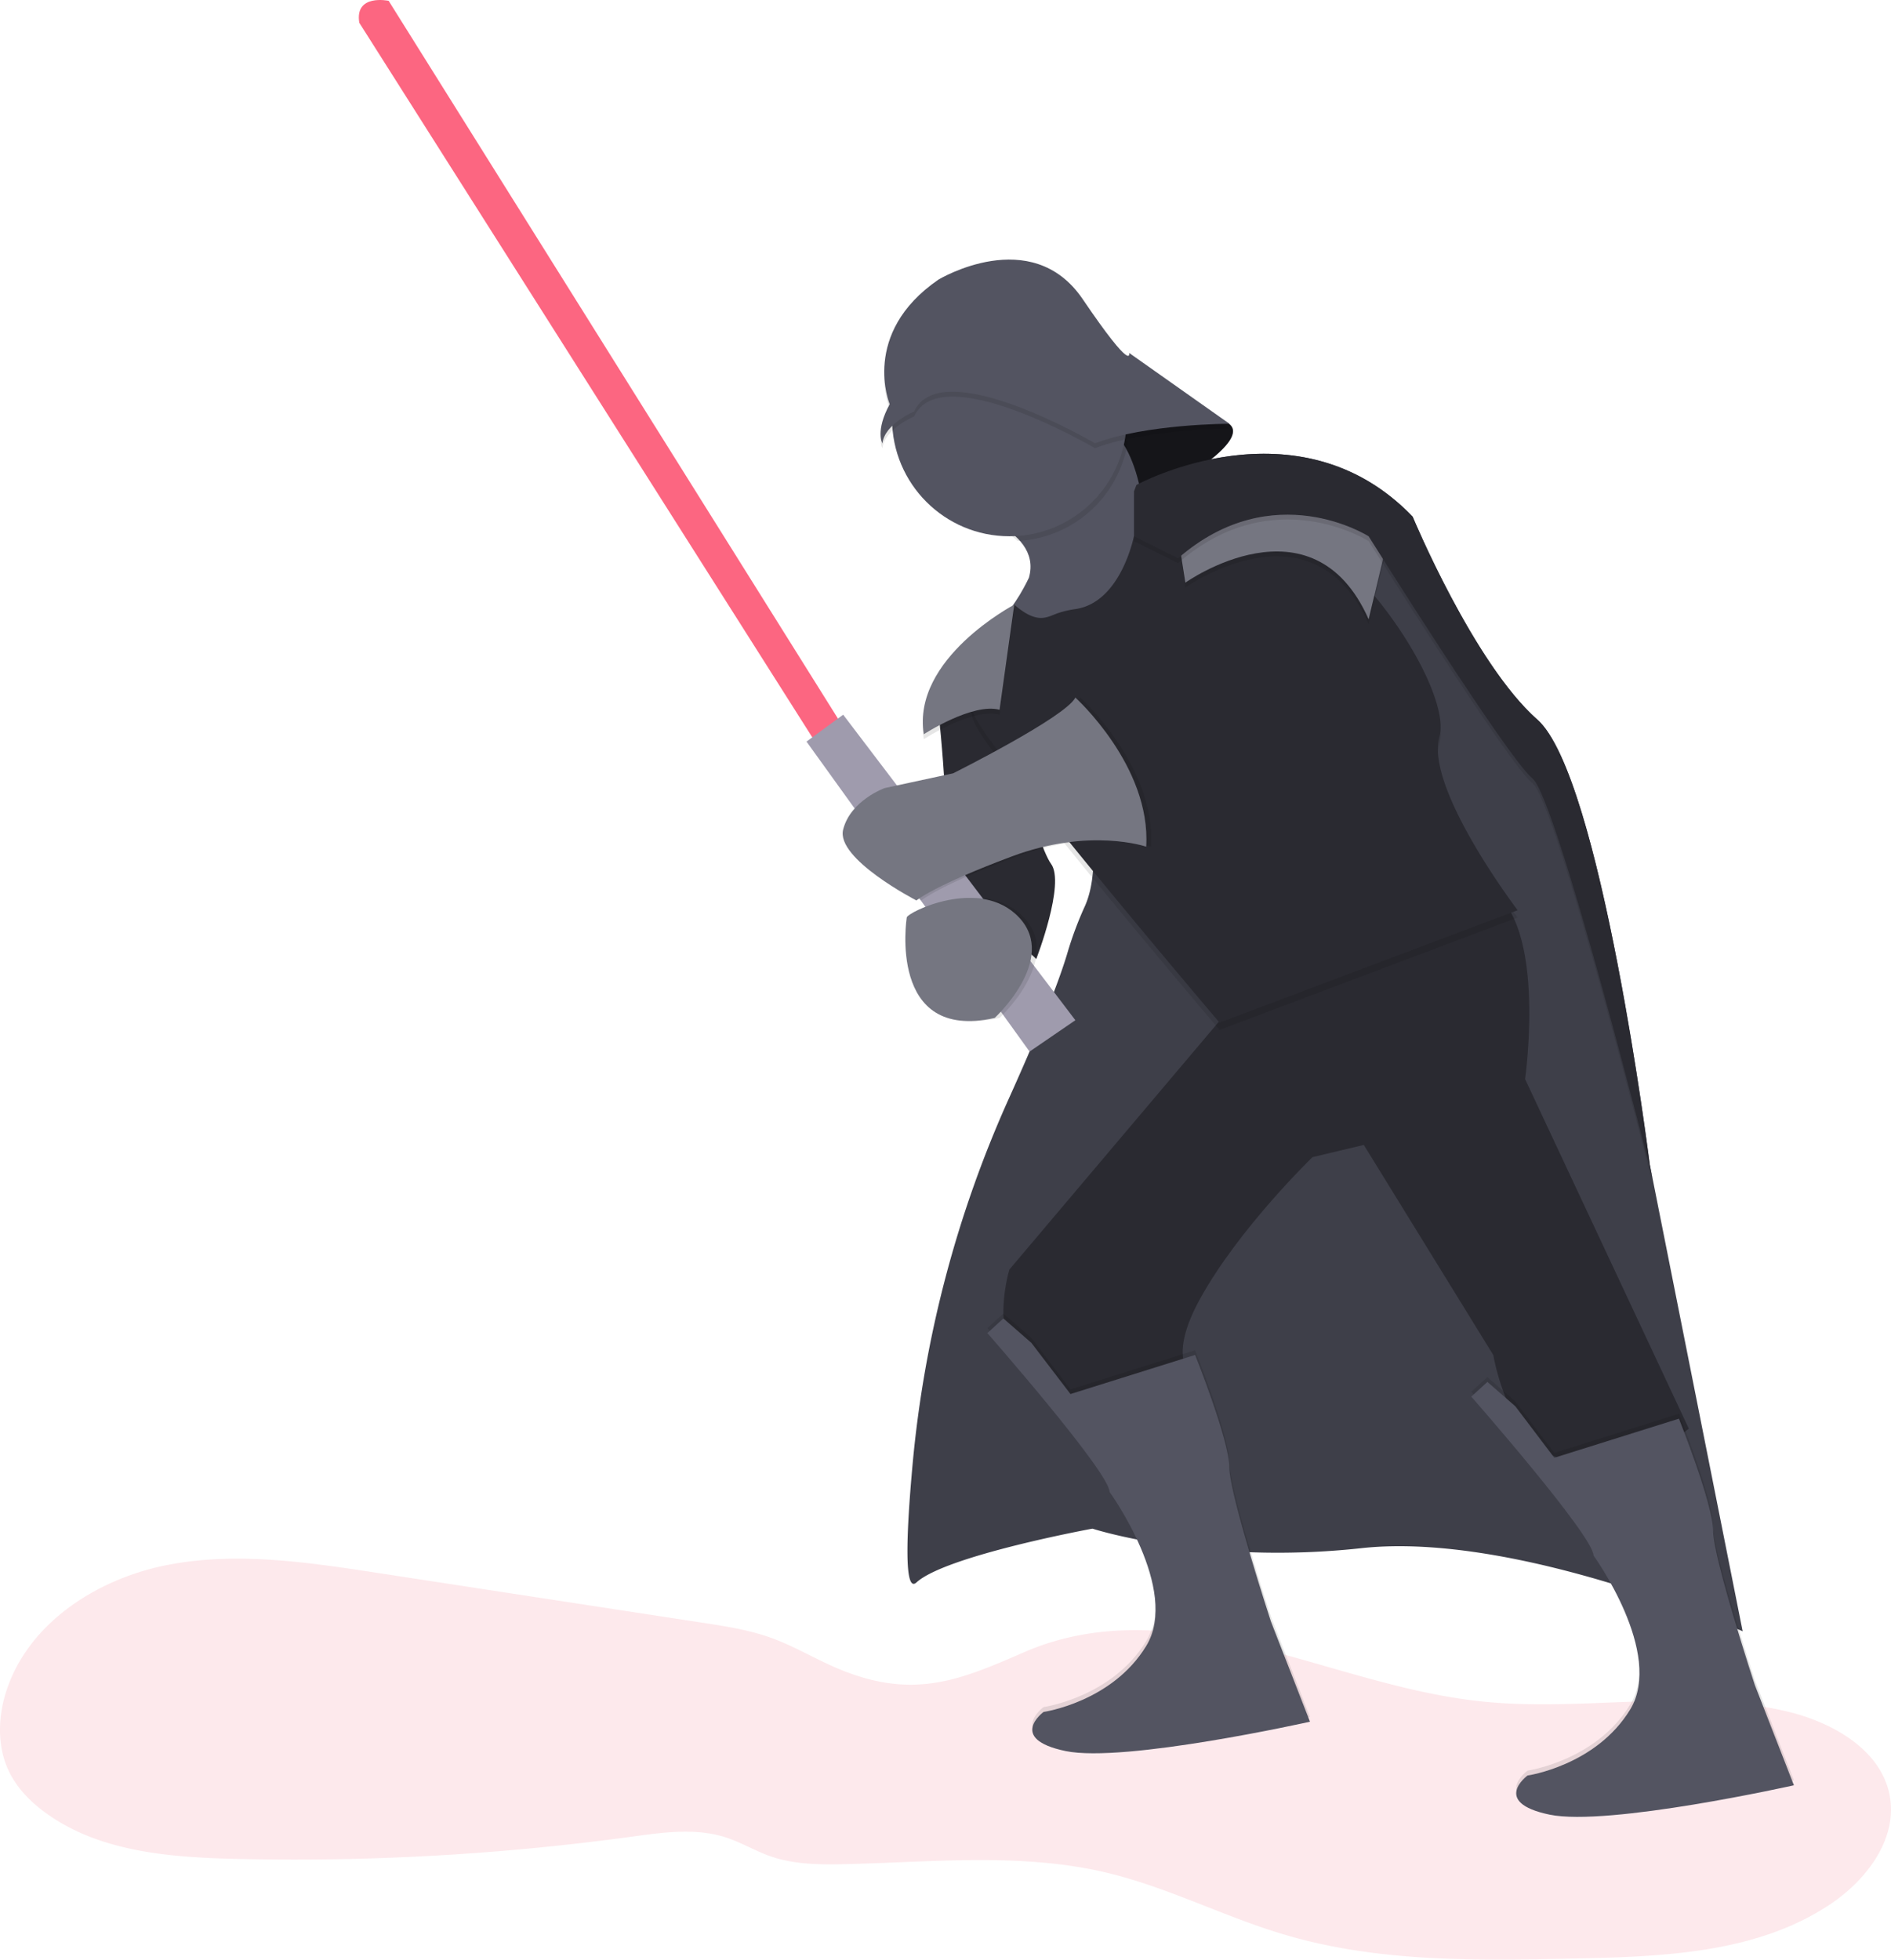 <svg id="movie_starwars2" xmlns="http://www.w3.org/2000/svg" width="640.715" height="663.915" viewBox="0 0 640.715 663.915">
  <path id="Path_136" data-name="Path 136" d="M680.788,724c26.4,6.29,52.17,16.22,79.22,19,34.3,3.53,69.58-4.6,103.14,3.35,15.63,3.7,32.28,13.17,34.95,29,2.42,14.4-7.95,28.07-20.06,36.22-24.71,16.63-56.31,17.84-86.09,18.5-33,.73-66.7,1.38-98.41-7.92-20.58-6-39.86-16.15-60.71-21.13-29-6.92-59.26-3.57-89-2.92-8.42.18-17,.12-25-2.65-5.19-1.81-9.94-4.72-15.17-6.41-10.25-3.32-21.36-1.69-32-.23a845.519,845.519,0,0,1-134.24,7.5c-22.26-.53-45.84-2.39-63.92-15.37-5.19-3.72-9.84-8.38-12.65-14.12-4.22-8.63-3.83-19-.73-28.08,7.69-22.58,30.56-37.25,53.95-41.92s47.55-1.06,71.13,2.54l110.51,16.94c7.83,1.2,15.73,2.41,23.19,5.09,8.55,3.06,16.33,8,24.79,11.28,24.31,9.51,39.79,2.87,61-6.35C629.188,715.64,655.038,717.78,680.788,724Z" transform="translate(-257.737 -166.535)" fill="#ea2340" opacity="0.1"/>
  <path id="Path_143" data-name="Path 143" d="M540.973,407.84s5.8,50.52,0,63.76c0,0,28.16,14.08,33.12,19.87,0,0,9.94-25.67,5-32.3s-19.87-59.62-19.87-59.62Z" transform="translate(-222.991 -166.535)" fill="#2a2a31"/>
  <path id="Path_149" data-name="Path 149" d="M311.068,702.65c9.94-9.11,59.62-18.22,59.62-18.22s38.09,12.42,91.09,6.62,129.21,28.16,129.21,28.16l-30.54-153.5-.93-4.67s-16.53-131.67-38.11-150.72-42.23-68.73-42.23-68.73c-38.92-40.58-93.58-10.77-93.58-10.77s-.3.75-.83,2.15c-4.33,11.52-23.95,66.56-16.56,100.53,4.83,22.22,2.62,34-.07,40a119.231,119.231,0,0,0-5.82,15.5c-3.49,11.94-11.6,31.16-19.9,49.59a387.849,387.849,0,0,0-32.66,123.89C307.558,686.64,306.848,706.51,311.068,702.65Z" transform="translate(-0.536 -166.535)" fill="#3e3f49"/>
  <path id="Path_150" data-name="Path 150" d="M521.663,330.82s26.5-14.91,19-20.7-46.37-8.28-46.37-8.28l-13.63,31.88Z" transform="translate(-124.212 -166.535)" fill="#151519"/>
  <path id="Path_151" data-name="Path 151" d="M507.6,338.27s30.64,6.62,25.67,24c0,0-5,10.77-9.94,14.08s31.47,7.45,31.47,7.45l20.7-16.56-2.9-22.77s-1.24-36-21.12-36S507.6,338.27,507.6,338.27Z" transform="translate(-184.649 -166.535)" fill="#535461"/>
  <path id="Path_162" data-name="Path 162" d="M405.278,505.55l-77,91.09s-9.94,31.47,14.08,42.23l9.94,11.59,40.58-15.73s-13.25-4.14,0-28.16,38.09-48,38.09-48l17.39-4.14,43.89,71.22s5,31.47,24.84,35.61l17.39,8.28,24-19L503,532.12s8.28-58-14.91-65.42Z" transform="translate(13.733 -166.535)" fill="#2a2a31"/>
  <path id="Path_163" data-name="Path 163" d="M413.838,376.77c-3.71,1.29-6.76,3.94-14.73-2.89,0,0-20.7,23.19-13.25,38.09s82.81,103.51,82.81,103.51l101-38.09s-31.47-41.41-26.5-58.8-36.44-78.67-66.25-74.53-37.27,6.62-37.27,6.62-4.34,22.41-19.77,24.68a33.168,33.168,0,0,0-6.04,1.41Z" transform="translate(-55.456 -166.535)" opacity="0.1"/>
  <path id="Path_164" data-name="Path 164" d="M413.838,374.29c-3.71,1.29-6.76,3.94-14.73-2.89,0,0-20.7,23.19-13.25,38.09S468.668,513,468.668,513l101-38.09s-31.47-41.41-26.5-58.8-36.44-78.67-66.25-74.53-37.27,6.62-37.27,6.62-4.34,22.41-19.77,24.68a33.168,33.168,0,0,0-6.04,1.41Z" transform="translate(-55.456 -166.535)" fill="#2a2a31"/>
  <path id="Path_165" data-name="Path 165" d="M540.72,358.15s-6.62,75.36-78.67,84.47l-26.5-32.3s41.41-20.7,41.41-26.5c0,0,15.73-12.42,10.77-33.12Z" transform="translate(-77.819 -166.535)" fill="#2a2a31"/>
  <path id="Path_166" data-name="Path 166" d="M585.782,373.06s-34.78,18.22-30.64,43.89c0,0,16.56-10.77,25.67-8.28Z" transform="translate(-242.131 -166.535)" opacity="0.1"/>
  <path id="Path_167" data-name="Path 167" d="M585.782,371.4s-34.78,18.22-30.64,43.89c0,0,16.56-10.77,25.67-8.28Z" transform="translate(-242.131 -166.535)" fill="#757681"/>
  <path id="Path_168" data-name="Path 168" d="M454.6,616.52s41.41,47.2,41.41,53.83c0,0,24,33.12,12.42,52.17s-34.78,22.36-34.78,22.36-12.42,9.11,7.45,13.25,82.81-9.94,82.81-9.94l-13.25-34s-14.08-43.06-14.08-52.17S524.99,624,524.99,624l-42.23,13.25-13.25-17.42-9.49-8.28Z" transform="translate(-120.059 -166.535)" opacity="0.1"/>
  <path id="Path_169" data-name="Path 169" d="M454.6,618.18s41.41,47.2,41.41,53.82c0,0,24,33.12,12.42,52.17s-34.78,22.36-34.78,22.36-12.42,9.11,7.45,13.25,82.81-9.94,82.81-9.94l-13.25-34s-14.08-43.06-14.08-52.17-11.59-38.09-11.59-38.09l-42.23,13.25-13.25-17.34-9.49-8.28Z" transform="translate(-120.059 -166.535)" fill="#535461"/>
  <path id="Path_170" data-name="Path 170" d="M290.63,638.05s41.41,47.2,41.41,53.83c0,0,24,33.12,12.42,52.17s-34.78,22.36-34.78,22.36-12.42,9.11,7.45,13.25,82.81-9.94,82.81-9.94l-13.25-34s-14.12-43.01-14.12-52.12-11.59-38.09-11.59-38.09l-42.23,13.25-13.18-17.39-9.49-8.28Z" transform="translate(207.881 -166.535)" opacity="0.1"/>
  <path id="Path_171" data-name="Path 171" d="M290.63,639.71s41.41,47.2,41.41,53.83c0,0,24,33.12,12.42,52.17s-34.78,22.36-34.78,22.36-12.42,9.11,7.45,13.25,82.81-9.94,82.81-9.94l-13.25-34s-14.12-43.01-14.12-52.12-11.59-38.09-11.59-38.09l-42.23,13.25L305.57,643l-9.49-8.28Z" transform="translate(207.881 -166.535)" fill="#535461"/>
  <path id="Path_172" data-name="Path 172" d="M776.871,412.81l-154-246s-11.59-2.48-9.94,7.45l156.49,246.83Z" transform="translate(-491.189 -166.535)" fill="#fc6681"/>
  <path id="Path_173" data-name="Path 173" d="M426.44,349.87l2.48,15.73S471.98,335,491.03,378l8.28-34.78S442.17,325,426.44,349.87Z" transform="translate(-27.299 -166.535)" opacity="0.1"/>
  <path id="Path_174" data-name="Path 174" d="M426.44,348.21l2.48,15.73s43.06-30.64,62.11,12.42l8.28-34.78S442.17,323.37,426.44,348.21Z" transform="translate(-27.299 -166.535)" fill="#757681"/>
  <path id="Path_175" data-name="Path 175" d="M338.56,334.63v15.24l14.91,7.45c32.3-28.16,64.59-7.45,64.59-7.45s47.2,75.36,55.48,82,40.68,135.51,40.68,135.51l-.93-4.67S496.78,431,475.2,412s-42.23-68.73-42.23-68.73c-38.92-40.58-93.58-10.77-93.58-10.77S339.09,333.23,338.56,334.63Z" transform="translate(45.672 -166.535)" opacity="0.1"/>
  <path id="Path_176" data-name="Path 176" d="M338.56,333v15.24l14.91,7.45c32.3-28.16,64.59-7.45,64.59-7.45s47.2,75.36,55.48,82,40.68,135.51,40.68,135.51l-.93-4.67S496.78,429.37,475.2,410.32s-42.23-68.73-42.23-68.73c-38.92-40.58-93.58-10.77-93.58-10.77S339.09,331.58,338.56,333Z" transform="translate(45.672 -166.535)" fill="#2a2a31"/>
  <path id="Path_177" data-name="Path 177" d="M560.19,310.12c5.4,0,10.25,2.45,14.45,6a39.76,39.76,0,0,1-37.31,33.69c-7.64-7-21-9.89-21-9.89S540.31,310.12,560.19,310.12Z" transform="translate(-192.519 -166.535)" opacity="0.1"/>
  <ellipse id="Ellipse_159" data-name="Ellipse 159" cx="39.75" cy="39.75" rx="39.75" ry="39.75" transform="translate(302.251 102.185)" fill="#535461"/>
  <path id="Path_178" data-name="Path 178" d="M501.51,262.92s31.47-19,48.86,6.62,15.73,18.22,15.73,18.22l34,24s-28.16,0-45.55,6.62c0,0-52.17-30.64-61.28-10.77,0,0-9.94,4.14-10.77,10.77,0,0-2.48-4.14,2.48-13.25C484.98,305.15,474.98,281.13,501.51,262.92Z" transform="translate(-183.529 -166.535)" opacity="0.1"/>
  <path id="Path_179" data-name="Path 179" d="M501.51,261.26s31.47-19,48.86,6.62S566.1,286.1,566.1,286.1l34,24s-28.16,0-45.55,6.62c0,0-52.17-30.64-61.28-10.77,0,0-9.94,4.14-10.77,10.77,0,0-2.48-4.14,2.48-13.25C484.98,303.49,474.98,279.48,501.51,261.26Z" transform="translate(-183.529 -166.535)" fill="#535461"/>
  <path id="Path_180" data-name="Path 180" d="M445.15,339.13l78.67,103.51L508.3,453.27,432.72,348.24Z" transform="translate(-159.459 -96.995)" fill="#9f9bad"/>
  <path id="Path_181" data-name="Path 181" d="M587.212,402.87s25.67,23.19,24,50.52c0,0-19-6.62-45.55,3.31s-32.3,14.91-32.3,14.91-27.33-14.08-24.84-24,14.13-14.1,14.13-14.1l23.19-5S583.9,409.49,587.212,402.87Z" transform="translate(-221.201 -166.535)" opacity="0.1"/>
  <path id="Path_182" data-name="Path 182" d="M588.862,402.87s25.67,23.19,24,50.52c0,0-19-6.62-45.55,3.31s-32.3,14.91-32.3,14.91-27.33-14.08-24.84-24,14.08-14.08,14.08-14.08l23.19-5S585.542,409.49,588.862,402.87Z" transform="translate(-224.501 -166.535)" fill="#757681"/>
  <path id="Path_183" data-name="Path 183" d="M547.65,477.4s-6.62,42.23,29.81,34c0,0,21.53-19.87,8.28-34S547.65,475.74,547.65,477.4Z" transform="translate(-238.779 -166.535)" opacity="0.1"/>
  <path id="Path_184" data-name="Path 184" d="M549.3,477.4s-6.62,42.23,29.81,34c0,0,21.53-19.87,8.28-34S549.3,475.74,549.3,477.4Z" transform="translate(-242.079 -166.535)" fill="#757681"/>
</svg>
